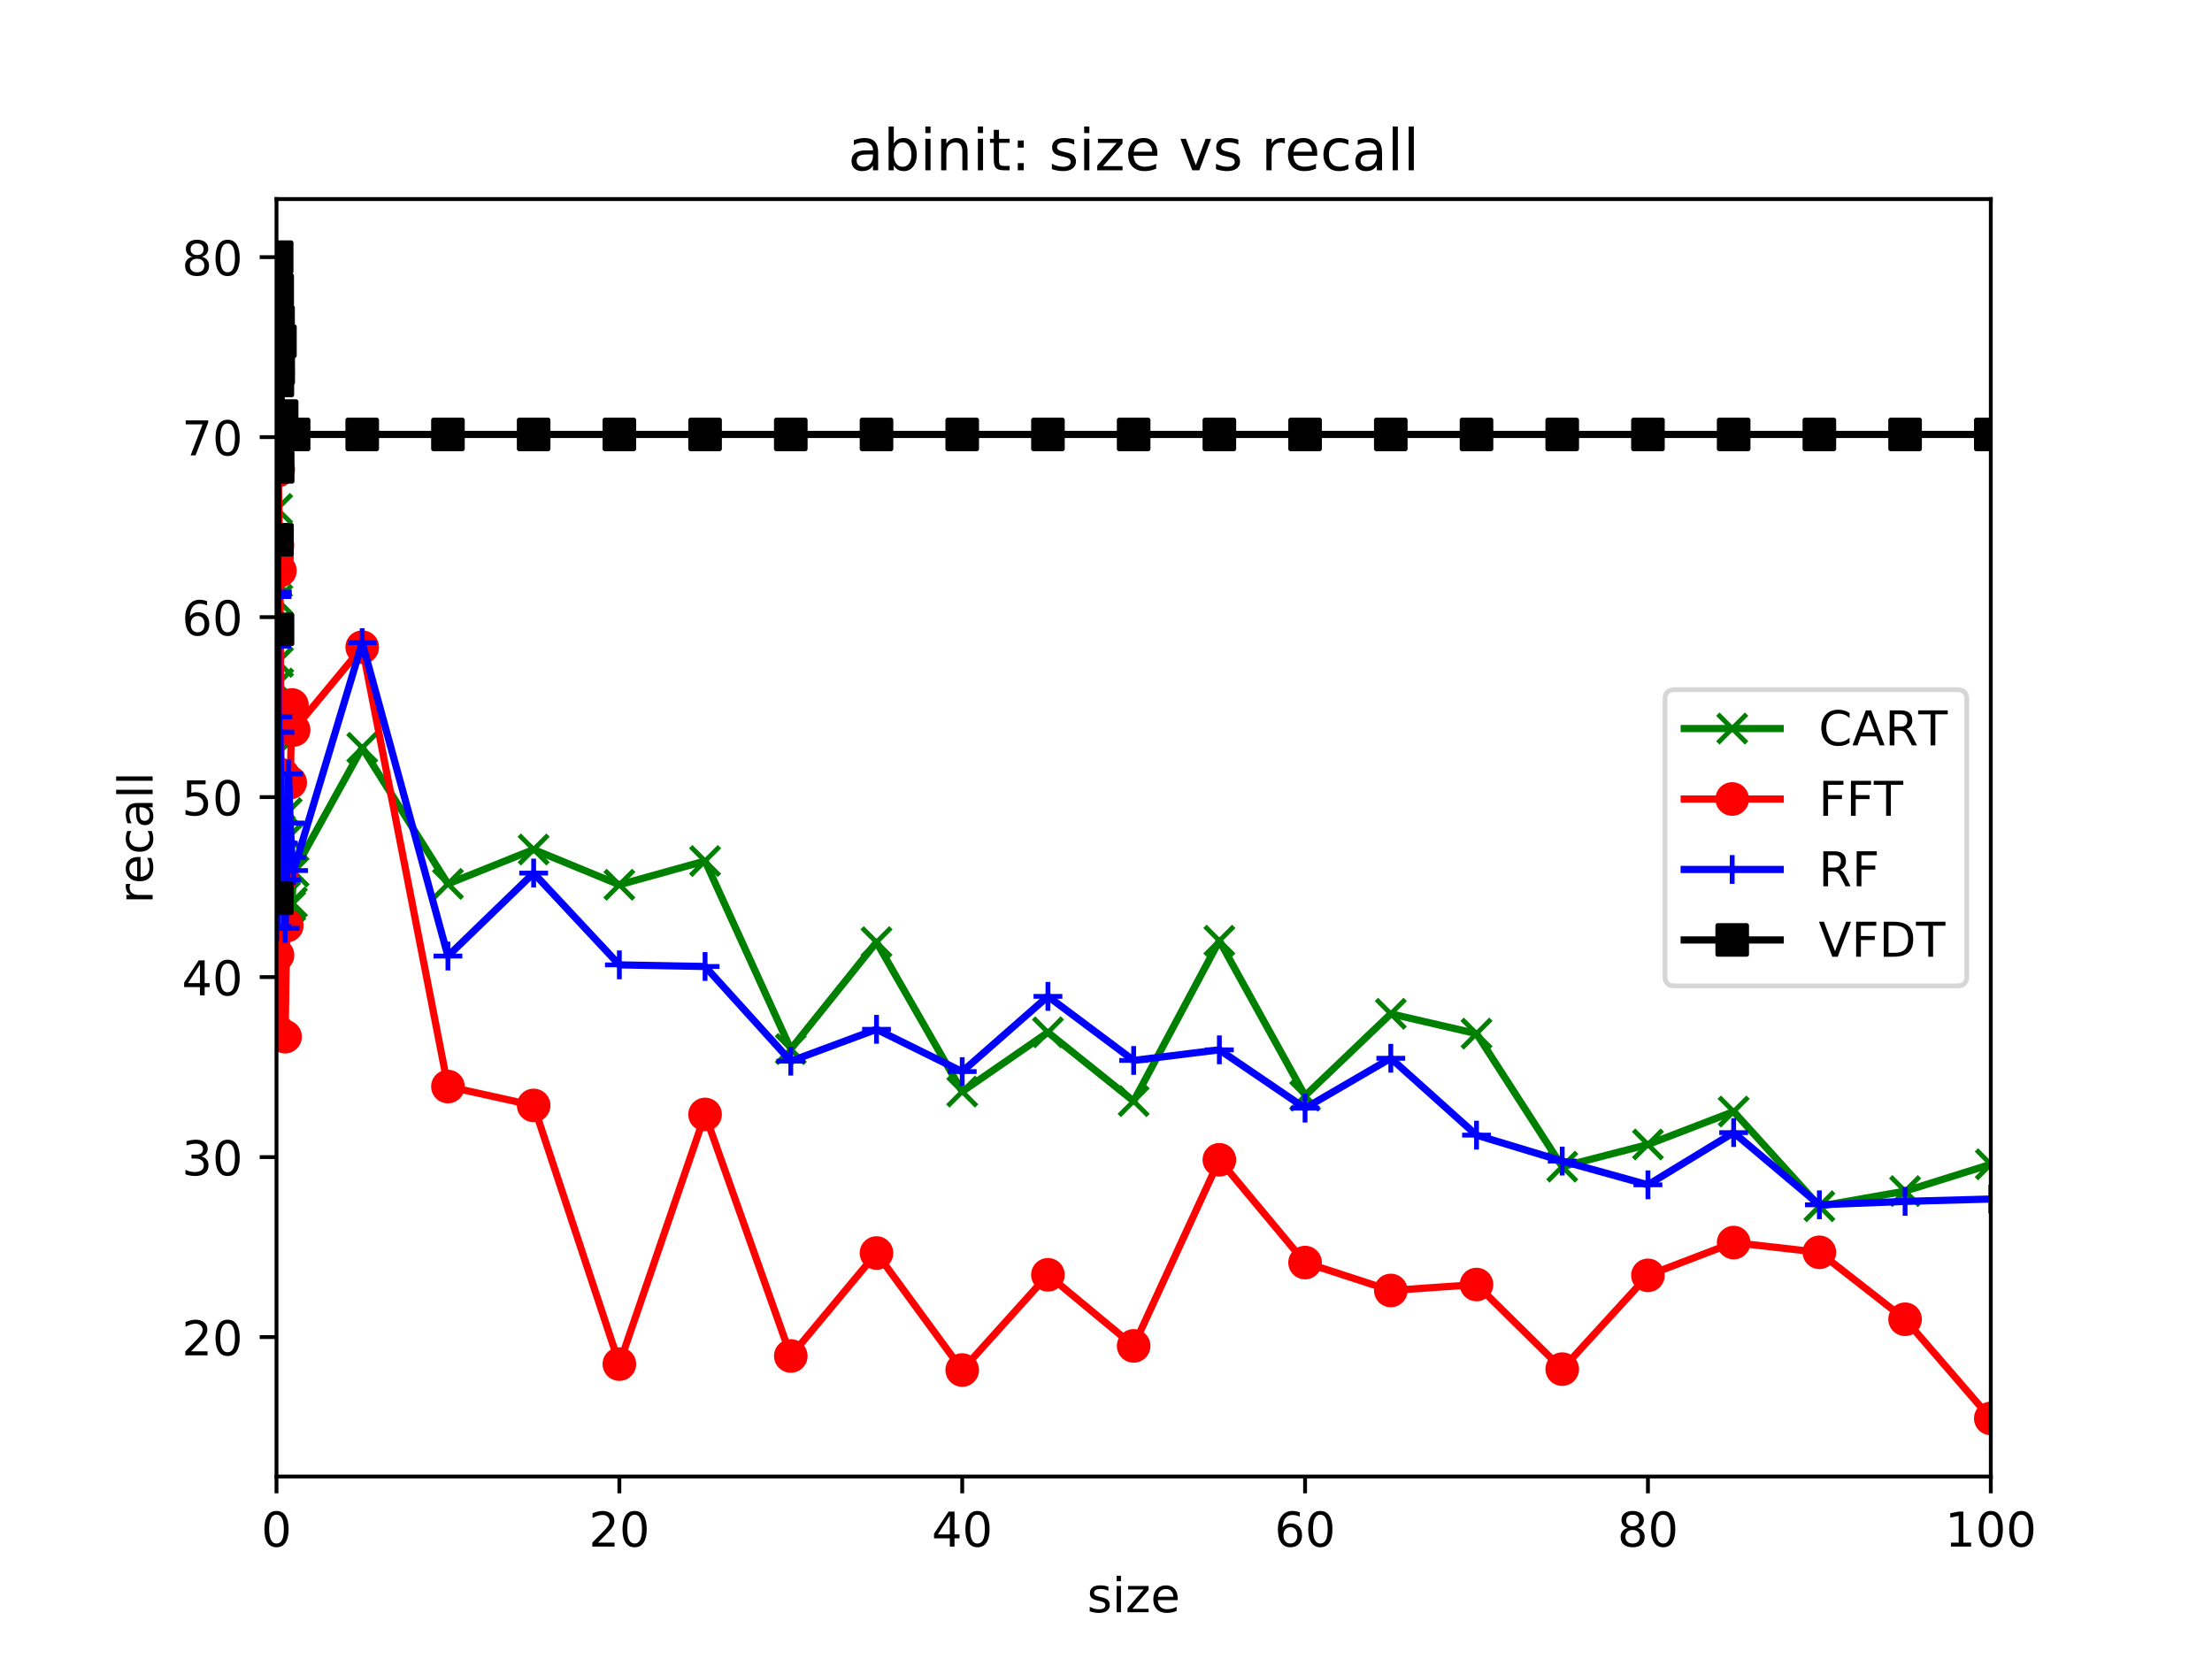<?xml version="1.0" encoding="utf-8" standalone="no"?>
<!DOCTYPE svg PUBLIC "-//W3C//DTD SVG 1.1//EN"
  "http://www.w3.org/Graphics/SVG/1.1/DTD/svg11.dtd">
<!-- Created with matplotlib (https://matplotlib.org/) -->
<svg height="345.6pt" version="1.1" viewBox="0 0 460.8 345.6" width="460.8pt" xmlns="http://www.w3.org/2000/svg" xmlns:xlink="http://www.w3.org/1999/xlink">
 <defs>
  <style type="text/css">
*{stroke-linecap:butt;stroke-linejoin:round;}
  </style>
 </defs>
 <g id="figure_1">
  <g id="patch_1">
   <path d="M 0 345.6 
L 460.8 345.6 
L 460.8 0 
L 0 0 
z
" style="fill:#ffffff;"/>
  </g>
  <g id="axes_1">
   <g id="patch_2">
    <path d="M 57.6 307.584 
L 414.72 307.584 
L 414.72 41.472 
L 57.6 41.472 
z
" style="fill:#ffffff;"/>
   </g>
   <g id="matplotlib.axis_1">
    <g id="xtick_1">
     <g id="line2d_1">
      <defs>
       <path d="M 0 0 
L 0 3.5 
" id="m404aa955bf" style="stroke:#000000;stroke-width:0.8;"/>
      </defs>
      <g>
       <use style="stroke:#000000;stroke-width:0.8;" x="57.6" xlink:href="#m404aa955bf" y="307.584"/>
      </g>
     </g>
     <g id="text_1">
      <!-- 0 -->
      <defs>
       <path d="M 31.781 66.406 
Q 24.172 66.406 20.328 58.906 
Q 16.5 51.422 16.5 36.375 
Q 16.5 21.391 20.328 13.891 
Q 24.172 6.391 31.781 6.391 
Q 39.453 6.391 43.281 13.891 
Q 47.125 21.391 47.125 36.375 
Q 47.125 51.422 43.281 58.906 
Q 39.453 66.406 31.781 66.406 
z
M 31.781 74.219 
Q 44.047 74.219 50.516 64.516 
Q 56.984 54.828 56.984 36.375 
Q 56.984 17.969 50.516 8.266 
Q 44.047 -1.422 31.781 -1.422 
Q 19.531 -1.422 13.062 8.266 
Q 6.594 17.969 6.594 36.375 
Q 6.594 54.828 13.062 64.516 
Q 19.531 74.219 31.781 74.219 
z
" id="DejaVuSans-48"/>
      </defs>
      <g transform="translate(54.419 322.182)scale(0.1 -0.1)">
       <use xlink:href="#DejaVuSans-48"/>
      </g>
     </g>
    </g>
    <g id="xtick_2">
     <g id="line2d_2">
      <g>
       <use style="stroke:#000000;stroke-width:0.8;" x="129.024" xlink:href="#m404aa955bf" y="307.584"/>
      </g>
     </g>
     <g id="text_2">
      <!-- 20 -->
      <defs>
       <path d="M 19.188 8.297 
L 53.609 8.297 
L 53.609 0 
L 7.328 0 
L 7.328 8.297 
Q 12.938 14.109 22.625 23.891 
Q 32.328 33.688 34.812 36.531 
Q 39.547 41.844 41.422 45.531 
Q 43.312 49.219 43.312 52.781 
Q 43.312 58.594 39.234 62.25 
Q 35.156 65.922 28.609 65.922 
Q 23.969 65.922 18.812 64.312 
Q 13.672 62.703 7.812 59.422 
L 7.812 69.391 
Q 13.766 71.781 18.938 73 
Q 24.125 74.219 28.422 74.219 
Q 39.75 74.219 46.484 68.547 
Q 53.219 62.891 53.219 53.422 
Q 53.219 48.922 51.531 44.891 
Q 49.859 40.875 45.406 35.406 
Q 44.188 33.984 37.641 27.219 
Q 31.109 20.453 19.188 8.297 
z
" id="DejaVuSans-50"/>
      </defs>
      <g transform="translate(122.662 322.182)scale(0.1 -0.1)">
       <use xlink:href="#DejaVuSans-50"/>
       <use x="63.623" xlink:href="#DejaVuSans-48"/>
      </g>
     </g>
    </g>
    <g id="xtick_3">
     <g id="line2d_3">
      <g>
       <use style="stroke:#000000;stroke-width:0.8;" x="200.448" xlink:href="#m404aa955bf" y="307.584"/>
      </g>
     </g>
     <g id="text_3">
      <!-- 40 -->
      <defs>
       <path d="M 37.797 64.312 
L 12.891 25.391 
L 37.797 25.391 
z
M 35.203 72.906 
L 47.609 72.906 
L 47.609 25.391 
L 58.016 25.391 
L 58.016 17.188 
L 47.609 17.188 
L 47.609 0 
L 37.797 0 
L 37.797 17.188 
L 4.891 17.188 
L 4.891 26.703 
z
" id="DejaVuSans-52"/>
      </defs>
      <g transform="translate(194.085 322.182)scale(0.1 -0.1)">
       <use xlink:href="#DejaVuSans-52"/>
       <use x="63.623" xlink:href="#DejaVuSans-48"/>
      </g>
     </g>
    </g>
    <g id="xtick_4">
     <g id="line2d_4">
      <g>
       <use style="stroke:#000000;stroke-width:0.8;" x="271.872" xlink:href="#m404aa955bf" y="307.584"/>
      </g>
     </g>
     <g id="text_4">
      <!-- 60 -->
      <defs>
       <path d="M 33.016 40.375 
Q 26.375 40.375 22.484 35.828 
Q 18.609 31.297 18.609 23.391 
Q 18.609 15.531 22.484 10.953 
Q 26.375 6.391 33.016 6.391 
Q 39.656 6.391 43.531 10.953 
Q 47.406 15.531 47.406 23.391 
Q 47.406 31.297 43.531 35.828 
Q 39.656 40.375 33.016 40.375 
z
M 52.594 71.297 
L 52.594 62.312 
Q 48.875 64.062 45.094 64.984 
Q 41.312 65.922 37.594 65.922 
Q 27.828 65.922 22.672 59.328 
Q 17.531 52.734 16.797 39.406 
Q 19.672 43.656 24.016 45.922 
Q 28.375 48.188 33.594 48.188 
Q 44.578 48.188 50.953 41.516 
Q 57.328 34.859 57.328 23.391 
Q 57.328 12.156 50.688 5.359 
Q 44.047 -1.422 33.016 -1.422 
Q 20.359 -1.422 13.672 8.266 
Q 6.984 17.969 6.984 36.375 
Q 6.984 53.656 15.188 63.938 
Q 23.391 74.219 37.203 74.219 
Q 40.922 74.219 44.703 73.484 
Q 48.484 72.75 52.594 71.297 
z
" id="DejaVuSans-54"/>
      </defs>
      <g transform="translate(265.51 322.182)scale(0.1 -0.1)">
       <use xlink:href="#DejaVuSans-54"/>
       <use x="63.623" xlink:href="#DejaVuSans-48"/>
      </g>
     </g>
    </g>
    <g id="xtick_5">
     <g id="line2d_5">
      <g>
       <use style="stroke:#000000;stroke-width:0.8;" x="343.296" xlink:href="#m404aa955bf" y="307.584"/>
      </g>
     </g>
     <g id="text_5">
      <!-- 80 -->
      <defs>
       <path d="M 31.781 34.625 
Q 24.75 34.625 20.719 30.859 
Q 16.703 27.094 16.703 20.516 
Q 16.703 13.922 20.719 10.156 
Q 24.75 6.391 31.781 6.391 
Q 38.812 6.391 42.859 10.172 
Q 46.922 13.969 46.922 20.516 
Q 46.922 27.094 42.891 30.859 
Q 38.875 34.625 31.781 34.625 
z
M 21.922 38.812 
Q 15.578 40.375 12.031 44.719 
Q 8.5 49.078 8.5 55.328 
Q 8.5 64.062 14.719 69.141 
Q 20.953 74.219 31.781 74.219 
Q 42.672 74.219 48.875 69.141 
Q 55.078 64.062 55.078 55.328 
Q 55.078 49.078 51.531 44.719 
Q 48 40.375 41.703 38.812 
Q 48.828 37.156 52.797 32.312 
Q 56.781 27.484 56.781 20.516 
Q 56.781 9.906 50.312 4.234 
Q 43.844 -1.422 31.781 -1.422 
Q 19.734 -1.422 13.25 4.234 
Q 6.781 9.906 6.781 20.516 
Q 6.781 27.484 10.781 32.312 
Q 14.797 37.156 21.922 38.812 
z
M 18.312 54.391 
Q 18.312 48.734 21.844 45.562 
Q 25.391 42.391 31.781 42.391 
Q 38.141 42.391 41.719 45.562 
Q 45.312 48.734 45.312 54.391 
Q 45.312 60.062 41.719 63.234 
Q 38.141 66.406 31.781 66.406 
Q 25.391 66.406 21.844 63.234 
Q 18.312 60.062 18.312 54.391 
z
" id="DejaVuSans-56"/>
      </defs>
      <g transform="translate(336.933 322.182)scale(0.1 -0.1)">
       <use xlink:href="#DejaVuSans-56"/>
       <use x="63.623" xlink:href="#DejaVuSans-48"/>
      </g>
     </g>
    </g>
    <g id="xtick_6">
     <g id="line2d_6">
      <g>
       <use style="stroke:#000000;stroke-width:0.8;" x="414.72" xlink:href="#m404aa955bf" y="307.584"/>
      </g>
     </g>
     <g id="text_6">
      <!-- 100 -->
      <defs>
       <path d="M 12.406 8.297 
L 28.516 8.297 
L 28.516 63.922 
L 10.984 60.406 
L 10.984 69.391 
L 28.422 72.906 
L 38.281 72.906 
L 38.281 8.297 
L 54.391 8.297 
L 54.391 0 
L 12.406 0 
z
" id="DejaVuSans-49"/>
      </defs>
      <g transform="translate(405.176 322.182)scale(0.1 -0.1)">
       <use xlink:href="#DejaVuSans-49"/>
       <use x="63.623" xlink:href="#DejaVuSans-48"/>
       <use x="127.246" xlink:href="#DejaVuSans-48"/>
      </g>
     </g>
    </g>
    <g id="text_7">
     <!-- size -->
     <defs>
      <path d="M 44.281 53.078 
L 44.281 44.578 
Q 40.484 46.531 36.375 47.5 
Q 32.281 48.484 27.875 48.484 
Q 21.188 48.484 17.844 46.438 
Q 14.5 44.391 14.5 40.281 
Q 14.5 37.156 16.891 35.375 
Q 19.281 33.594 26.516 31.984 
L 29.594 31.297 
Q 39.156 29.25 43.188 25.516 
Q 47.219 21.781 47.219 15.094 
Q 47.219 7.469 41.188 3.016 
Q 35.156 -1.422 24.609 -1.422 
Q 20.219 -1.422 15.453 -0.562 
Q 10.688 0.297 5.422 2 
L 5.422 11.281 
Q 10.406 8.688 15.234 7.391 
Q 20.062 6.109 24.812 6.109 
Q 31.156 6.109 34.562 8.281 
Q 37.984 10.453 37.984 14.406 
Q 37.984 18.062 35.516 20.016 
Q 33.062 21.969 24.703 23.781 
L 21.578 24.516 
Q 13.234 26.266 9.516 29.906 
Q 5.812 33.547 5.812 39.891 
Q 5.812 47.609 11.281 51.797 
Q 16.75 56 26.812 56 
Q 31.781 56 36.172 55.266 
Q 40.578 54.547 44.281 53.078 
z
" id="DejaVuSans-115"/>
      <path d="M 9.422 54.688 
L 18.406 54.688 
L 18.406 0 
L 9.422 0 
z
M 9.422 75.984 
L 18.406 75.984 
L 18.406 64.594 
L 9.422 64.594 
z
" id="DejaVuSans-105"/>
      <path d="M 5.516 54.688 
L 48.188 54.688 
L 48.188 46.484 
L 14.406 7.172 
L 48.188 7.172 
L 48.188 0 
L 4.297 0 
L 4.297 8.203 
L 38.094 47.516 
L 5.516 47.516 
z
" id="DejaVuSans-122"/>
      <path d="M 56.203 29.594 
L 56.203 25.203 
L 14.891 25.203 
Q 15.484 15.922 20.484 11.062 
Q 25.484 6.203 34.422 6.203 
Q 39.594 6.203 44.453 7.469 
Q 49.312 8.734 54.109 11.281 
L 54.109 2.781 
Q 49.266 0.734 44.188 -0.344 
Q 39.109 -1.422 33.891 -1.422 
Q 20.797 -1.422 13.156 6.188 
Q 5.516 13.812 5.516 26.812 
Q 5.516 40.234 12.766 48.109 
Q 20.016 56 32.328 56 
Q 43.359 56 49.781 48.891 
Q 56.203 41.797 56.203 29.594 
z
M 47.219 32.234 
Q 47.125 39.594 43.094 43.984 
Q 39.062 48.391 32.422 48.391 
Q 24.906 48.391 20.391 44.141 
Q 15.875 39.891 15.188 32.172 
z
" id="DejaVuSans-101"/>
     </defs>
     <g transform="translate(226.465 335.861)scale(0.1 -0.1)">
      <use xlink:href="#DejaVuSans-115"/>
      <use x="52.1" xlink:href="#DejaVuSans-105"/>
      <use x="79.883" xlink:href="#DejaVuSans-122"/>
      <use x="132.373" xlink:href="#DejaVuSans-101"/>
     </g>
    </g>
   </g>
   <g id="matplotlib.axis_2">
    <g id="ytick_1">
     <g id="line2d_7">
      <defs>
       <path d="M 0 0 
L -3.5 0 
" id="m22ef8b119d" style="stroke:#000000;stroke-width:0.8;"/>
      </defs>
      <g>
       <use style="stroke:#000000;stroke-width:0.8;" x="57.6" xlink:href="#m22ef8b119d" y="278.54"/>
      </g>
     </g>
     <g id="text_8">
      <!-- 20 -->
      <g transform="translate(37.875 282.339)scale(0.1 -0.1)">
       <use xlink:href="#DejaVuSans-50"/>
       <use x="63.623" xlink:href="#DejaVuSans-48"/>
      </g>
     </g>
    </g>
    <g id="ytick_2">
     <g id="line2d_8">
      <g>
       <use style="stroke:#000000;stroke-width:0.8;" x="57.6" xlink:href="#m22ef8b119d" y="241.045"/>
      </g>
     </g>
     <g id="text_9">
      <!-- 30 -->
      <defs>
       <path d="M 40.578 39.312 
Q 47.656 37.797 51.625 33 
Q 55.609 28.219 55.609 21.188 
Q 55.609 10.406 48.188 4.484 
Q 40.766 -1.422 27.094 -1.422 
Q 22.516 -1.422 17.656 -0.516 
Q 12.797 0.391 7.625 2.203 
L 7.625 11.719 
Q 11.719 9.328 16.594 8.109 
Q 21.484 6.891 26.812 6.891 
Q 36.078 6.891 40.938 10.547 
Q 45.797 14.203 45.797 21.188 
Q 45.797 27.641 41.281 31.266 
Q 36.766 34.906 28.719 34.906 
L 20.219 34.906 
L 20.219 43.016 
L 29.109 43.016 
Q 36.375 43.016 40.234 45.922 
Q 44.094 48.828 44.094 54.297 
Q 44.094 59.906 40.109 62.906 
Q 36.141 65.922 28.719 65.922 
Q 24.656 65.922 20.016 65.031 
Q 15.375 64.156 9.812 62.312 
L 9.812 71.094 
Q 15.438 72.656 20.344 73.438 
Q 25.25 74.219 29.594 74.219 
Q 40.828 74.219 47.359 69.109 
Q 53.906 64.016 53.906 55.328 
Q 53.906 49.266 50.438 45.094 
Q 46.969 40.922 40.578 39.312 
z
" id="DejaVuSans-51"/>
      </defs>
      <g transform="translate(37.875 244.844)scale(0.1 -0.1)">
       <use xlink:href="#DejaVuSans-51"/>
       <use x="63.623" xlink:href="#DejaVuSans-48"/>
      </g>
     </g>
    </g>
    <g id="ytick_3">
     <g id="line2d_9">
      <g>
       <use style="stroke:#000000;stroke-width:0.8;" x="57.6" xlink:href="#m22ef8b119d" y="203.549"/>
      </g>
     </g>
     <g id="text_10">
      <!-- 40 -->
      <g transform="translate(37.875 207.349)scale(0.1 -0.1)">
       <use xlink:href="#DejaVuSans-52"/>
       <use x="63.623" xlink:href="#DejaVuSans-48"/>
      </g>
     </g>
    </g>
    <g id="ytick_4">
     <g id="line2d_10">
      <g>
       <use style="stroke:#000000;stroke-width:0.8;" x="57.6" xlink:href="#m22ef8b119d" y="166.054"/>
      </g>
     </g>
     <g id="text_11">
      <!-- 50 -->
      <defs>
       <path d="M 10.797 72.906 
L 49.516 72.906 
L 49.516 64.594 
L 19.828 64.594 
L 19.828 46.734 
Q 21.969 47.469 24.109 47.828 
Q 26.266 48.188 28.422 48.188 
Q 40.625 48.188 47.75 41.5 
Q 54.891 34.812 54.891 23.391 
Q 54.891 11.625 47.562 5.094 
Q 40.234 -1.422 26.906 -1.422 
Q 22.312 -1.422 17.547 -0.641 
Q 12.797 0.141 7.719 1.703 
L 7.719 11.625 
Q 12.109 9.234 16.797 8.062 
Q 21.484 6.891 26.703 6.891 
Q 35.156 6.891 40.078 11.328 
Q 45.016 15.766 45.016 23.391 
Q 45.016 31 40.078 35.438 
Q 35.156 39.891 26.703 39.891 
Q 22.75 39.891 18.812 39.016 
Q 14.891 38.141 10.797 36.281 
z
" id="DejaVuSans-53"/>
      </defs>
      <g transform="translate(37.875 169.853)scale(0.1 -0.1)">
       <use xlink:href="#DejaVuSans-53"/>
       <use x="63.623" xlink:href="#DejaVuSans-48"/>
      </g>
     </g>
    </g>
    <g id="ytick_5">
     <g id="line2d_11">
      <g>
       <use style="stroke:#000000;stroke-width:0.8;" x="57.6" xlink:href="#m22ef8b119d" y="128.559"/>
      </g>
     </g>
     <g id="text_12">
      <!-- 60 -->
      <g transform="translate(37.875 132.358)scale(0.1 -0.1)">
       <use xlink:href="#DejaVuSans-54"/>
       <use x="63.623" xlink:href="#DejaVuSans-48"/>
      </g>
     </g>
    </g>
    <g id="ytick_6">
     <g id="line2d_12">
      <g>
       <use style="stroke:#000000;stroke-width:0.8;" x="57.6" xlink:href="#m22ef8b119d" y="91.063"/>
      </g>
     </g>
     <g id="text_13">
      <!-- 70 -->
      <defs>
       <path d="M 8.203 72.906 
L 55.078 72.906 
L 55.078 68.703 
L 28.609 0 
L 18.312 0 
L 43.219 64.594 
L 8.203 64.594 
z
" id="DejaVuSans-55"/>
      </defs>
      <g transform="translate(37.875 94.863)scale(0.1 -0.1)">
       <use xlink:href="#DejaVuSans-55"/>
       <use x="63.623" xlink:href="#DejaVuSans-48"/>
      </g>
     </g>
    </g>
    <g id="ytick_7">
     <g id="line2d_13">
      <g>
       <use style="stroke:#000000;stroke-width:0.8;" x="57.6" xlink:href="#m22ef8b119d" y="53.568"/>
      </g>
     </g>
     <g id="text_14">
      <!-- 80 -->
      <g transform="translate(37.875 57.367)scale(0.1 -0.1)">
       <use xlink:href="#DejaVuSans-56"/>
       <use x="63.623" xlink:href="#DejaVuSans-48"/>
      </g>
     </g>
    </g>
    <g id="text_15">
     <!-- recall -->
     <defs>
      <path d="M 41.109 46.297 
Q 39.594 47.172 37.812 47.578 
Q 36.031 48 33.891 48 
Q 26.266 48 22.188 43.047 
Q 18.109 38.094 18.109 28.812 
L 18.109 0 
L 9.078 0 
L 9.078 54.688 
L 18.109 54.688 
L 18.109 46.188 
Q 20.953 51.172 25.484 53.578 
Q 30.031 56 36.531 56 
Q 37.453 56 38.578 55.875 
Q 39.703 55.766 41.062 55.516 
z
" id="DejaVuSans-114"/>
      <path d="M 48.781 52.594 
L 48.781 44.188 
Q 44.969 46.297 41.141 47.344 
Q 37.312 48.391 33.406 48.391 
Q 24.656 48.391 19.812 42.844 
Q 14.984 37.312 14.984 27.297 
Q 14.984 17.281 19.812 11.734 
Q 24.656 6.203 33.406 6.203 
Q 37.312 6.203 41.141 7.25 
Q 44.969 8.297 48.781 10.406 
L 48.781 2.094 
Q 45.016 0.344 40.984 -0.531 
Q 36.969 -1.422 32.422 -1.422 
Q 20.062 -1.422 12.781 6.344 
Q 5.516 14.109 5.516 27.297 
Q 5.516 40.672 12.859 48.328 
Q 20.219 56 33.016 56 
Q 37.156 56 41.109 55.141 
Q 45.062 54.297 48.781 52.594 
z
" id="DejaVuSans-99"/>
      <path d="M 34.281 27.484 
Q 23.391 27.484 19.188 25 
Q 14.984 22.516 14.984 16.5 
Q 14.984 11.719 18.141 8.906 
Q 21.297 6.109 26.703 6.109 
Q 34.188 6.109 38.703 11.406 
Q 43.219 16.703 43.219 25.484 
L 43.219 27.484 
z
M 52.203 31.203 
L 52.203 0 
L 43.219 0 
L 43.219 8.297 
Q 40.141 3.328 35.547 0.953 
Q 30.953 -1.422 24.312 -1.422 
Q 15.922 -1.422 10.953 3.297 
Q 6 8.016 6 15.922 
Q 6 25.141 12.172 29.828 
Q 18.359 34.516 30.609 34.516 
L 43.219 34.516 
L 43.219 35.406 
Q 43.219 41.609 39.141 45 
Q 35.062 48.391 27.688 48.391 
Q 23 48.391 18.547 47.266 
Q 14.109 46.141 10.016 43.891 
L 10.016 52.203 
Q 14.938 54.109 19.578 55.047 
Q 24.219 56 28.609 56 
Q 40.484 56 46.344 49.844 
Q 52.203 43.703 52.203 31.203 
z
" id="DejaVuSans-97"/>
      <path d="M 9.422 75.984 
L 18.406 75.984 
L 18.406 0 
L 9.422 0 
z
" id="DejaVuSans-108"/>
     </defs>
     <g transform="translate(31.795 188.25)rotate(-90)scale(0.1 -0.1)">
      <use xlink:href="#DejaVuSans-114"/>
      <use x="41.082" xlink:href="#DejaVuSans-101"/>
      <use x="102.605" xlink:href="#DejaVuSans-99"/>
      <use x="157.586" xlink:href="#DejaVuSans-97"/>
      <use x="218.865" xlink:href="#DejaVuSans-108"/>
      <use x="246.648" xlink:href="#DejaVuSans-108"/>
     </g>
    </g>
   </g>
   <g id="line2d_14">
    <path clip-path="url(#p1e2d0797e7)" d="M 57.636 167.779 
L 57.671 177.19 
L 57.707 121.36 
L 57.743 106.024 
L 57.779 124.959 
L 57.814 157.093 
L 57.85 176.215 
L 57.886 149.594 
L 57.921 137.895 
L 57.957 142.394 
L 58.314 167.704 
L 58.671 190.389 
L 59.028 181.277 
L 59.386 186.714 
L 59.743 169.391 
L 60.1 174.378 
L 60.457 188.739 
L 60.814 187.989 
L 61.171 181.577 
L 75.456 155.78 
L 93.312 184.127 
L 111.168 176.965 
L 129.024 184.314 
L 146.88 179.365 
L 164.736 218.548 
L 182.592 196.275 
L 200.448 227.396 
L 218.304 215.06 
L 236.16 229.384 
L 254.016 195.975 
L 271.872 228.259 
L 289.728 211.198 
L 307.584 215.323 
L 325.44 243.032 
L 343.296 238.42 
L 361.152 231.558 
L 379.008 251.281 
L 396.864 248.131 
L 414.72 242.545 
" style="fill:none;stroke:#008000;stroke-linecap:square;stroke-width:1.5;"/>
    <defs>
     <path d="M -3 3 
L 3 -3 
M -3 -3 
L 3 3 
" id="maad9a83614" style="stroke:#008000;"/>
    </defs>
    <g clip-path="url(#p1e2d0797e7)">
     <use style="fill:#008000;stroke:#008000;" x="57.636" xlink:href="#maad9a83614" y="167.779"/>
     <use style="fill:#008000;stroke:#008000;" x="57.671" xlink:href="#maad9a83614" y="177.19"/>
     <use style="fill:#008000;stroke:#008000;" x="57.707" xlink:href="#maad9a83614" y="121.36"/>
     <use style="fill:#008000;stroke:#008000;" x="57.743" xlink:href="#maad9a83614" y="106.024"/>
     <use style="fill:#008000;stroke:#008000;" x="57.779" xlink:href="#maad9a83614" y="124.959"/>
     <use style="fill:#008000;stroke:#008000;" x="57.814" xlink:href="#maad9a83614" y="157.093"/>
     <use style="fill:#008000;stroke:#008000;" x="57.85" xlink:href="#maad9a83614" y="176.215"/>
     <use style="fill:#008000;stroke:#008000;" x="57.886" xlink:href="#maad9a83614" y="149.594"/>
     <use style="fill:#008000;stroke:#008000;" x="57.921" xlink:href="#maad9a83614" y="137.895"/>
     <use style="fill:#008000;stroke:#008000;" x="57.957" xlink:href="#maad9a83614" y="142.394"/>
     <use style="fill:#008000;stroke:#008000;" x="58.314" xlink:href="#maad9a83614" y="167.704"/>
     <use style="fill:#008000;stroke:#008000;" x="58.671" xlink:href="#maad9a83614" y="190.389"/>
     <use style="fill:#008000;stroke:#008000;" x="59.028" xlink:href="#maad9a83614" y="181.277"/>
     <use style="fill:#008000;stroke:#008000;" x="59.386" xlink:href="#maad9a83614" y="186.714"/>
     <use style="fill:#008000;stroke:#008000;" x="59.743" xlink:href="#maad9a83614" y="169.391"/>
     <use style="fill:#008000;stroke:#008000;" x="60.1" xlink:href="#maad9a83614" y="174.378"/>
     <use style="fill:#008000;stroke:#008000;" x="60.457" xlink:href="#maad9a83614" y="188.739"/>
     <use style="fill:#008000;stroke:#008000;" x="60.814" xlink:href="#maad9a83614" y="187.989"/>
     <use style="fill:#008000;stroke:#008000;" x="61.171" xlink:href="#maad9a83614" y="181.577"/>
     <use style="fill:#008000;stroke:#008000;" x="75.456" xlink:href="#maad9a83614" y="155.78"/>
     <use style="fill:#008000;stroke:#008000;" x="93.312" xlink:href="#maad9a83614" y="184.127"/>
     <use style="fill:#008000;stroke:#008000;" x="111.168" xlink:href="#maad9a83614" y="176.965"/>
     <use style="fill:#008000;stroke:#008000;" x="129.024" xlink:href="#maad9a83614" y="184.314"/>
     <use style="fill:#008000;stroke:#008000;" x="146.88" xlink:href="#maad9a83614" y="179.365"/>
     <use style="fill:#008000;stroke:#008000;" x="164.736" xlink:href="#maad9a83614" y="218.548"/>
     <use style="fill:#008000;stroke:#008000;" x="182.592" xlink:href="#maad9a83614" y="196.275"/>
     <use style="fill:#008000;stroke:#008000;" x="200.448" xlink:href="#maad9a83614" y="227.396"/>
     <use style="fill:#008000;stroke:#008000;" x="218.304" xlink:href="#maad9a83614" y="215.06"/>
     <use style="fill:#008000;stroke:#008000;" x="236.16" xlink:href="#maad9a83614" y="229.384"/>
     <use style="fill:#008000;stroke:#008000;" x="254.016" xlink:href="#maad9a83614" y="195.975"/>
     <use style="fill:#008000;stroke:#008000;" x="271.872" xlink:href="#maad9a83614" y="228.259"/>
     <use style="fill:#008000;stroke:#008000;" x="289.728" xlink:href="#maad9a83614" y="211.198"/>
     <use style="fill:#008000;stroke:#008000;" x="307.584" xlink:href="#maad9a83614" y="215.323"/>
     <use style="fill:#008000;stroke:#008000;" x="325.44" xlink:href="#maad9a83614" y="243.032"/>
     <use style="fill:#008000;stroke:#008000;" x="343.296" xlink:href="#maad9a83614" y="238.42"/>
     <use style="fill:#008000;stroke:#008000;" x="361.152" xlink:href="#maad9a83614" y="231.558"/>
     <use style="fill:#008000;stroke:#008000;" x="379.008" xlink:href="#maad9a83614" y="251.281"/>
     <use style="fill:#008000;stroke:#008000;" x="396.864" xlink:href="#maad9a83614" y="248.131"/>
     <use style="fill:#008000;stroke:#008000;" x="414.72" xlink:href="#maad9a83614" y="242.545"/>
    </g>
   </g>
   <g id="line2d_15">
    <path clip-path="url(#p1e2d0797e7)" d="M 57.636 72.053 
L 57.671 112.923 
L 57.707 116.11 
L 57.743 70.028 
L 57.779 113.636 
L 57.814 198.975 
L 57.85 214.836 
L 57.886 98.037 
L 57.921 77.715 
L 57.957 97.775 
L 58.314 118.885 
L 58.671 182.515 
L 59.028 161.555 
L 59.386 215.96 
L 59.743 192.826 
L 60.1 162.942 
L 60.457 163.017 
L 60.814 146.856 
L 61.171 152.068 
L 75.456 134.82 
L 93.312 226.347 
L 111.168 230.284 
L 129.024 284.164 
L 146.88 232.158 
L 164.736 282.477 
L 182.592 261.03 
L 200.448 285.402 
L 218.304 265.567 
L 236.16 280.377 
L 254.016 241.607 
L 271.872 263.017 
L 289.728 268.829 
L 307.584 267.591 
L 325.44 285.214 
L 343.296 265.679 
L 361.152 258.855 
L 379.008 260.88 
L 396.864 274.828 
L 414.72 295.488 
" style="fill:none;stroke:#ff0000;stroke-linecap:square;stroke-width:1.5;"/>
    <defs>
     <path d="M 0 3 
C 0.796 3 1.559 2.684 2.121 2.121 
C 2.684 1.559 3 0.796 3 0 
C 3 -0.796 2.684 -1.559 2.121 -2.121 
C 1.559 -2.684 0.796 -3 0 -3 
C -0.796 -3 -1.559 -2.684 -2.121 -2.121 
C -2.684 -1.559 -3 -0.796 -3 0 
C -3 0.796 -2.684 1.559 -2.121 2.121 
C -1.559 2.684 -0.796 3 0 3 
z
" id="m88619735aa" style="stroke:#ff0000;"/>
    </defs>
    <g clip-path="url(#p1e2d0797e7)">
     <use style="fill:#ff0000;stroke:#ff0000;" x="57.636" xlink:href="#m88619735aa" y="72.053"/>
     <use style="fill:#ff0000;stroke:#ff0000;" x="57.671" xlink:href="#m88619735aa" y="112.923"/>
     <use style="fill:#ff0000;stroke:#ff0000;" x="57.707" xlink:href="#m88619735aa" y="116.11"/>
     <use style="fill:#ff0000;stroke:#ff0000;" x="57.743" xlink:href="#m88619735aa" y="70.028"/>
     <use style="fill:#ff0000;stroke:#ff0000;" x="57.779" xlink:href="#m88619735aa" y="113.636"/>
     <use style="fill:#ff0000;stroke:#ff0000;" x="57.814" xlink:href="#m88619735aa" y="198.975"/>
     <use style="fill:#ff0000;stroke:#ff0000;" x="57.85" xlink:href="#m88619735aa" y="214.836"/>
     <use style="fill:#ff0000;stroke:#ff0000;" x="57.886" xlink:href="#m88619735aa" y="98.037"/>
     <use style="fill:#ff0000;stroke:#ff0000;" x="57.921" xlink:href="#m88619735aa" y="77.715"/>
     <use style="fill:#ff0000;stroke:#ff0000;" x="57.957" xlink:href="#m88619735aa" y="97.775"/>
     <use style="fill:#ff0000;stroke:#ff0000;" x="58.314" xlink:href="#m88619735aa" y="118.885"/>
     <use style="fill:#ff0000;stroke:#ff0000;" x="58.671" xlink:href="#m88619735aa" y="182.515"/>
     <use style="fill:#ff0000;stroke:#ff0000;" x="59.028" xlink:href="#m88619735aa" y="161.555"/>
     <use style="fill:#ff0000;stroke:#ff0000;" x="59.386" xlink:href="#m88619735aa" y="215.96"/>
     <use style="fill:#ff0000;stroke:#ff0000;" x="59.743" xlink:href="#m88619735aa" y="192.826"/>
     <use style="fill:#ff0000;stroke:#ff0000;" x="60.1" xlink:href="#m88619735aa" y="162.942"/>
     <use style="fill:#ff0000;stroke:#ff0000;" x="60.457" xlink:href="#m88619735aa" y="163.017"/>
     <use style="fill:#ff0000;stroke:#ff0000;" x="60.814" xlink:href="#m88619735aa" y="146.856"/>
     <use style="fill:#ff0000;stroke:#ff0000;" x="61.171" xlink:href="#m88619735aa" y="152.068"/>
     <use style="fill:#ff0000;stroke:#ff0000;" x="75.456" xlink:href="#m88619735aa" y="134.82"/>
     <use style="fill:#ff0000;stroke:#ff0000;" x="93.312" xlink:href="#m88619735aa" y="226.347"/>
     <use style="fill:#ff0000;stroke:#ff0000;" x="111.168" xlink:href="#m88619735aa" y="230.284"/>
     <use style="fill:#ff0000;stroke:#ff0000;" x="129.024" xlink:href="#m88619735aa" y="284.164"/>
     <use style="fill:#ff0000;stroke:#ff0000;" x="146.88" xlink:href="#m88619735aa" y="232.158"/>
     <use style="fill:#ff0000;stroke:#ff0000;" x="164.736" xlink:href="#m88619735aa" y="282.477"/>
     <use style="fill:#ff0000;stroke:#ff0000;" x="182.592" xlink:href="#m88619735aa" y="261.03"/>
     <use style="fill:#ff0000;stroke:#ff0000;" x="200.448" xlink:href="#m88619735aa" y="285.402"/>
     <use style="fill:#ff0000;stroke:#ff0000;" x="218.304" xlink:href="#m88619735aa" y="265.567"/>
     <use style="fill:#ff0000;stroke:#ff0000;" x="236.16" xlink:href="#m88619735aa" y="280.377"/>
     <use style="fill:#ff0000;stroke:#ff0000;" x="254.016" xlink:href="#m88619735aa" y="241.607"/>
     <use style="fill:#ff0000;stroke:#ff0000;" x="271.872" xlink:href="#m88619735aa" y="263.017"/>
     <use style="fill:#ff0000;stroke:#ff0000;" x="289.728" xlink:href="#m88619735aa" y="268.829"/>
     <use style="fill:#ff0000;stroke:#ff0000;" x="307.584" xlink:href="#m88619735aa" y="267.591"/>
     <use style="fill:#ff0000;stroke:#ff0000;" x="325.44" xlink:href="#m88619735aa" y="285.214"/>
     <use style="fill:#ff0000;stroke:#ff0000;" x="343.296" xlink:href="#m88619735aa" y="265.679"/>
     <use style="fill:#ff0000;stroke:#ff0000;" x="361.152" xlink:href="#m88619735aa" y="258.855"/>
     <use style="fill:#ff0000;stroke:#ff0000;" x="379.008" xlink:href="#m88619735aa" y="260.88"/>
     <use style="fill:#ff0000;stroke:#ff0000;" x="396.864" xlink:href="#m88619735aa" y="274.828"/>
     <use style="fill:#ff0000;stroke:#ff0000;" x="414.72" xlink:href="#m88619735aa" y="295.488"/>
    </g>
   </g>
   <g id="line2d_16">
    <path clip-path="url(#p1e2d0797e7)" d="M 57.636 134.633 
L 57.671 193.013 
L 57.707 124.284 
L 57.743 79.327 
L 57.779 123.347 
L 57.814 183.789 
L 57.85 177.79 
L 57.886 149.331 
L 57.921 130.508 
L 57.957 152.481 
L 58.314 152.556 
L 58.671 179.515 
L 59.028 175.653 
L 59.386 193.388 
L 59.743 183.302 
L 60.1 161.217 
L 60.457 171.453 
L 60.814 178.652 
L 61.171 181.352 
L 75.456 133.883 
L 93.312 199.162 
L 111.168 181.877 
L 129.024 201 
L 146.88 201.337 
L 164.736 221.06 
L 182.592 214.423 
L 200.448 223.234 
L 218.304 207.561 
L 236.16 220.91 
L 254.016 218.698 
L 271.872 230.846 
L 289.728 220.46 
L 307.584 236.47 
L 325.44 241.87 
L 343.296 246.819 
L 361.152 235.945 
L 379.008 250.981 
L 396.864 250.269 
L 414.72 249.781 
" style="fill:none;stroke:#0000ff;stroke-linecap:square;stroke-width:1.5;"/>
    <defs>
     <path d="M -3 0 
L 3 0 
M 0 3 
L 0 -3 
" id="ma5c632e608" style="stroke:#0000ff;"/>
    </defs>
    <g clip-path="url(#p1e2d0797e7)">
     <use style="fill:#0000ff;stroke:#0000ff;" x="57.636" xlink:href="#ma5c632e608" y="134.633"/>
     <use style="fill:#0000ff;stroke:#0000ff;" x="57.671" xlink:href="#ma5c632e608" y="193.013"/>
     <use style="fill:#0000ff;stroke:#0000ff;" x="57.707" xlink:href="#ma5c632e608" y="124.284"/>
     <use style="fill:#0000ff;stroke:#0000ff;" x="57.743" xlink:href="#ma5c632e608" y="79.327"/>
     <use style="fill:#0000ff;stroke:#0000ff;" x="57.779" xlink:href="#ma5c632e608" y="123.347"/>
     <use style="fill:#0000ff;stroke:#0000ff;" x="57.814" xlink:href="#ma5c632e608" y="183.789"/>
     <use style="fill:#0000ff;stroke:#0000ff;" x="57.85" xlink:href="#ma5c632e608" y="177.79"/>
     <use style="fill:#0000ff;stroke:#0000ff;" x="57.886" xlink:href="#ma5c632e608" y="149.331"/>
     <use style="fill:#0000ff;stroke:#0000ff;" x="57.921" xlink:href="#ma5c632e608" y="130.508"/>
     <use style="fill:#0000ff;stroke:#0000ff;" x="57.957" xlink:href="#ma5c632e608" y="152.481"/>
     <use style="fill:#0000ff;stroke:#0000ff;" x="58.314" xlink:href="#ma5c632e608" y="152.556"/>
     <use style="fill:#0000ff;stroke:#0000ff;" x="58.671" xlink:href="#ma5c632e608" y="179.515"/>
     <use style="fill:#0000ff;stroke:#0000ff;" x="59.028" xlink:href="#ma5c632e608" y="175.653"/>
     <use style="fill:#0000ff;stroke:#0000ff;" x="59.386" xlink:href="#ma5c632e608" y="193.388"/>
     <use style="fill:#0000ff;stroke:#0000ff;" x="59.743" xlink:href="#ma5c632e608" y="183.302"/>
     <use style="fill:#0000ff;stroke:#0000ff;" x="60.1" xlink:href="#ma5c632e608" y="161.217"/>
     <use style="fill:#0000ff;stroke:#0000ff;" x="60.457" xlink:href="#ma5c632e608" y="171.453"/>
     <use style="fill:#0000ff;stroke:#0000ff;" x="60.814" xlink:href="#ma5c632e608" y="178.652"/>
     <use style="fill:#0000ff;stroke:#0000ff;" x="61.171" xlink:href="#ma5c632e608" y="181.352"/>
     <use style="fill:#0000ff;stroke:#0000ff;" x="75.456" xlink:href="#ma5c632e608" y="133.883"/>
     <use style="fill:#0000ff;stroke:#0000ff;" x="93.312" xlink:href="#ma5c632e608" y="199.162"/>
     <use style="fill:#0000ff;stroke:#0000ff;" x="111.168" xlink:href="#ma5c632e608" y="181.877"/>
     <use style="fill:#0000ff;stroke:#0000ff;" x="129.024" xlink:href="#ma5c632e608" y="201"/>
     <use style="fill:#0000ff;stroke:#0000ff;" x="146.88" xlink:href="#ma5c632e608" y="201.337"/>
     <use style="fill:#0000ff;stroke:#0000ff;" x="164.736" xlink:href="#ma5c632e608" y="221.06"/>
     <use style="fill:#0000ff;stroke:#0000ff;" x="182.592" xlink:href="#ma5c632e608" y="214.423"/>
     <use style="fill:#0000ff;stroke:#0000ff;" x="200.448" xlink:href="#ma5c632e608" y="223.234"/>
     <use style="fill:#0000ff;stroke:#0000ff;" x="218.304" xlink:href="#ma5c632e608" y="207.561"/>
     <use style="fill:#0000ff;stroke:#0000ff;" x="236.16" xlink:href="#ma5c632e608" y="220.91"/>
     <use style="fill:#0000ff;stroke:#0000ff;" x="254.016" xlink:href="#ma5c632e608" y="218.698"/>
     <use style="fill:#0000ff;stroke:#0000ff;" x="271.872" xlink:href="#ma5c632e608" y="230.846"/>
     <use style="fill:#0000ff;stroke:#0000ff;" x="289.728" xlink:href="#ma5c632e608" y="220.46"/>
     <use style="fill:#0000ff;stroke:#0000ff;" x="307.584" xlink:href="#ma5c632e608" y="236.47"/>
     <use style="fill:#0000ff;stroke:#0000ff;" x="325.44" xlink:href="#ma5c632e608" y="241.87"/>
     <use style="fill:#0000ff;stroke:#0000ff;" x="343.296" xlink:href="#ma5c632e608" y="246.819"/>
     <use style="fill:#0000ff;stroke:#0000ff;" x="361.152" xlink:href="#ma5c632e608" y="235.945"/>
     <use style="fill:#0000ff;stroke:#0000ff;" x="379.008" xlink:href="#ma5c632e608" y="250.981"/>
     <use style="fill:#0000ff;stroke:#0000ff;" x="396.864" xlink:href="#ma5c632e608" y="250.269"/>
     <use style="fill:#0000ff;stroke:#0000ff;" x="414.72" xlink:href="#ma5c632e608" y="249.781"/>
    </g>
   </g>
   <g id="line2d_17">
    <path clip-path="url(#p1e2d0797e7)" d="M 57.636 53.568 
L 57.671 187.126 
L 57.707 112.436 
L 57.743 60.43 
L 57.779 79.252 
L 57.814 131.108 
L 57.85 97.25 
L 57.886 69.803 
L 57.921 67.066 
L 57.957 76.703 
L 58.314 71.078 
L 58.671 86.676 
L 59.028 90.501 
L 59.386 90.501 
L 59.743 90.501 
L 60.1 90.501 
L 60.457 90.501 
L 60.814 90.501 
L 61.171 90.501 
L 75.456 90.501 
L 93.312 90.501 
L 111.168 90.501 
L 129.024 90.501 
L 146.88 90.501 
L 164.736 90.501 
L 182.592 90.501 
L 200.448 90.501 
L 218.304 90.501 
L 236.16 90.501 
L 254.016 90.501 
L 271.872 90.501 
L 289.728 90.501 
L 307.584 90.501 
L 325.44 90.501 
L 343.296 90.501 
L 361.152 90.501 
L 379.008 90.501 
L 396.864 90.501 
L 414.72 90.501 
" style="fill:none;stroke:#000000;stroke-linecap:square;stroke-width:1.5;"/>
    <defs>
     <path d="M -3 3 
L 3 3 
L 3 -3 
L -3 -3 
z
" id="mad85deb65e" style="stroke:#000000;stroke-linejoin:miter;"/>
    </defs>
    <g clip-path="url(#p1e2d0797e7)">
     <use style="stroke:#000000;stroke-linejoin:miter;" x="57.636" xlink:href="#mad85deb65e" y="53.568"/>
     <use style="stroke:#000000;stroke-linejoin:miter;" x="57.671" xlink:href="#mad85deb65e" y="187.126"/>
     <use style="stroke:#000000;stroke-linejoin:miter;" x="57.707" xlink:href="#mad85deb65e" y="112.436"/>
     <use style="stroke:#000000;stroke-linejoin:miter;" x="57.743" xlink:href="#mad85deb65e" y="60.43"/>
     <use style="stroke:#000000;stroke-linejoin:miter;" x="57.779" xlink:href="#mad85deb65e" y="79.252"/>
     <use style="stroke:#000000;stroke-linejoin:miter;" x="57.814" xlink:href="#mad85deb65e" y="131.108"/>
     <use style="stroke:#000000;stroke-linejoin:miter;" x="57.85" xlink:href="#mad85deb65e" y="97.25"/>
     <use style="stroke:#000000;stroke-linejoin:miter;" x="57.886" xlink:href="#mad85deb65e" y="69.803"/>
     <use style="stroke:#000000;stroke-linejoin:miter;" x="57.921" xlink:href="#mad85deb65e" y="67.066"/>
     <use style="stroke:#000000;stroke-linejoin:miter;" x="57.957" xlink:href="#mad85deb65e" y="76.703"/>
     <use style="stroke:#000000;stroke-linejoin:miter;" x="58.314" xlink:href="#mad85deb65e" y="71.078"/>
     <use style="stroke:#000000;stroke-linejoin:miter;" x="58.671" xlink:href="#mad85deb65e" y="86.676"/>
     <use style="stroke:#000000;stroke-linejoin:miter;" x="59.028" xlink:href="#mad85deb65e" y="90.501"/>
     <use style="stroke:#000000;stroke-linejoin:miter;" x="59.386" xlink:href="#mad85deb65e" y="90.501"/>
     <use style="stroke:#000000;stroke-linejoin:miter;" x="59.743" xlink:href="#mad85deb65e" y="90.501"/>
     <use style="stroke:#000000;stroke-linejoin:miter;" x="60.1" xlink:href="#mad85deb65e" y="90.501"/>
     <use style="stroke:#000000;stroke-linejoin:miter;" x="60.457" xlink:href="#mad85deb65e" y="90.501"/>
     <use style="stroke:#000000;stroke-linejoin:miter;" x="60.814" xlink:href="#mad85deb65e" y="90.501"/>
     <use style="stroke:#000000;stroke-linejoin:miter;" x="61.171" xlink:href="#mad85deb65e" y="90.501"/>
     <use style="stroke:#000000;stroke-linejoin:miter;" x="75.456" xlink:href="#mad85deb65e" y="90.501"/>
     <use style="stroke:#000000;stroke-linejoin:miter;" x="93.312" xlink:href="#mad85deb65e" y="90.501"/>
     <use style="stroke:#000000;stroke-linejoin:miter;" x="111.168" xlink:href="#mad85deb65e" y="90.501"/>
     <use style="stroke:#000000;stroke-linejoin:miter;" x="129.024" xlink:href="#mad85deb65e" y="90.501"/>
     <use style="stroke:#000000;stroke-linejoin:miter;" x="146.88" xlink:href="#mad85deb65e" y="90.501"/>
     <use style="stroke:#000000;stroke-linejoin:miter;" x="164.736" xlink:href="#mad85deb65e" y="90.501"/>
     <use style="stroke:#000000;stroke-linejoin:miter;" x="182.592" xlink:href="#mad85deb65e" y="90.501"/>
     <use style="stroke:#000000;stroke-linejoin:miter;" x="200.448" xlink:href="#mad85deb65e" y="90.501"/>
     <use style="stroke:#000000;stroke-linejoin:miter;" x="218.304" xlink:href="#mad85deb65e" y="90.501"/>
     <use style="stroke:#000000;stroke-linejoin:miter;" x="236.16" xlink:href="#mad85deb65e" y="90.501"/>
     <use style="stroke:#000000;stroke-linejoin:miter;" x="254.016" xlink:href="#mad85deb65e" y="90.501"/>
     <use style="stroke:#000000;stroke-linejoin:miter;" x="271.872" xlink:href="#mad85deb65e" y="90.501"/>
     <use style="stroke:#000000;stroke-linejoin:miter;" x="289.728" xlink:href="#mad85deb65e" y="90.501"/>
     <use style="stroke:#000000;stroke-linejoin:miter;" x="307.584" xlink:href="#mad85deb65e" y="90.501"/>
     <use style="stroke:#000000;stroke-linejoin:miter;" x="325.44" xlink:href="#mad85deb65e" y="90.501"/>
     <use style="stroke:#000000;stroke-linejoin:miter;" x="343.296" xlink:href="#mad85deb65e" y="90.501"/>
     <use style="stroke:#000000;stroke-linejoin:miter;" x="361.152" xlink:href="#mad85deb65e" y="90.501"/>
     <use style="stroke:#000000;stroke-linejoin:miter;" x="379.008" xlink:href="#mad85deb65e" y="90.501"/>
     <use style="stroke:#000000;stroke-linejoin:miter;" x="396.864" xlink:href="#mad85deb65e" y="90.501"/>
     <use style="stroke:#000000;stroke-linejoin:miter;" x="414.72" xlink:href="#mad85deb65e" y="90.501"/>
    </g>
   </g>
   <g id="patch_3">
    <path d="M 57.6 307.584 
L 57.6 41.472 
" style="fill:none;stroke:#000000;stroke-linecap:square;stroke-linejoin:miter;stroke-width:0.8;"/>
   </g>
   <g id="patch_4">
    <path d="M 414.72 307.584 
L 414.72 41.472 
" style="fill:none;stroke:#000000;stroke-linecap:square;stroke-linejoin:miter;stroke-width:0.8;"/>
   </g>
   <g id="patch_5">
    <path d="M 57.6 307.584 
L 414.72 307.584 
" style="fill:none;stroke:#000000;stroke-linecap:square;stroke-linejoin:miter;stroke-width:0.8;"/>
   </g>
   <g id="patch_6">
    <path d="M 57.6 41.472 
L 414.72 41.472 
" style="fill:none;stroke:#000000;stroke-linecap:square;stroke-linejoin:miter;stroke-width:0.8;"/>
   </g>
   <g id="text_16">
    <!-- abinit: size vs recall -->
    <defs>
     <path d="M 48.688 27.297 
Q 48.688 37.203 44.609 42.844 
Q 40.531 48.484 33.406 48.484 
Q 26.266 48.484 22.188 42.844 
Q 18.109 37.203 18.109 27.297 
Q 18.109 17.391 22.188 11.75 
Q 26.266 6.109 33.406 6.109 
Q 40.531 6.109 44.609 11.75 
Q 48.688 17.391 48.688 27.297 
z
M 18.109 46.391 
Q 20.953 51.266 25.266 53.625 
Q 29.594 56 35.594 56 
Q 45.562 56 51.781 48.094 
Q 58.016 40.188 58.016 27.297 
Q 58.016 14.406 51.781 6.484 
Q 45.562 -1.422 35.594 -1.422 
Q 29.594 -1.422 25.266 0.953 
Q 20.953 3.328 18.109 8.203 
L 18.109 0 
L 9.078 0 
L 9.078 75.984 
L 18.109 75.984 
z
" id="DejaVuSans-98"/>
     <path d="M 54.891 33.016 
L 54.891 0 
L 45.906 0 
L 45.906 32.719 
Q 45.906 40.484 42.875 44.328 
Q 39.844 48.188 33.797 48.188 
Q 26.516 48.188 22.312 43.547 
Q 18.109 38.922 18.109 30.906 
L 18.109 0 
L 9.078 0 
L 9.078 54.688 
L 18.109 54.688 
L 18.109 46.188 
Q 21.344 51.125 25.703 53.562 
Q 30.078 56 35.797 56 
Q 45.219 56 50.047 50.172 
Q 54.891 44.344 54.891 33.016 
z
" id="DejaVuSans-110"/>
     <path d="M 18.312 70.219 
L 18.312 54.688 
L 36.812 54.688 
L 36.812 47.703 
L 18.312 47.703 
L 18.312 18.016 
Q 18.312 11.328 20.141 9.422 
Q 21.969 7.516 27.594 7.516 
L 36.812 7.516 
L 36.812 0 
L 27.594 0 
Q 17.188 0 13.234 3.875 
Q 9.281 7.766 9.281 18.016 
L 9.281 47.703 
L 2.688 47.703 
L 2.688 54.688 
L 9.281 54.688 
L 9.281 70.219 
z
" id="DejaVuSans-116"/>
     <path d="M 11.719 12.406 
L 22.016 12.406 
L 22.016 0 
L 11.719 0 
z
M 11.719 51.703 
L 22.016 51.703 
L 22.016 39.312 
L 11.719 39.312 
z
" id="DejaVuSans-58"/>
     <path id="DejaVuSans-32"/>
     <path d="M 2.984 54.688 
L 12.5 54.688 
L 29.594 8.797 
L 46.688 54.688 
L 56.203 54.688 
L 35.688 0 
L 23.484 0 
z
" id="DejaVuSans-118"/>
    </defs>
    <g transform="translate(176.667 35.472)scale(0.12 -0.12)">
     <use xlink:href="#DejaVuSans-97"/>
     <use x="61.279" xlink:href="#DejaVuSans-98"/>
     <use x="124.756" xlink:href="#DejaVuSans-105"/>
     <use x="152.539" xlink:href="#DejaVuSans-110"/>
     <use x="215.918" xlink:href="#DejaVuSans-105"/>
     <use x="243.701" xlink:href="#DejaVuSans-116"/>
     <use x="282.91" xlink:href="#DejaVuSans-58"/>
     <use x="316.602" xlink:href="#DejaVuSans-32"/>
     <use x="348.389" xlink:href="#DejaVuSans-115"/>
     <use x="400.488" xlink:href="#DejaVuSans-105"/>
     <use x="428.271" xlink:href="#DejaVuSans-122"/>
     <use x="480.762" xlink:href="#DejaVuSans-101"/>
     <use x="542.285" xlink:href="#DejaVuSans-32"/>
     <use x="574.072" xlink:href="#DejaVuSans-118"/>
     <use x="633.252" xlink:href="#DejaVuSans-115"/>
     <use x="685.352" xlink:href="#DejaVuSans-32"/>
     <use x="717.139" xlink:href="#DejaVuSans-114"/>
     <use x="758.221" xlink:href="#DejaVuSans-101"/>
     <use x="819.744" xlink:href="#DejaVuSans-99"/>
     <use x="874.725" xlink:href="#DejaVuSans-97"/>
     <use x="936.004" xlink:href="#DejaVuSans-108"/>
     <use x="963.787" xlink:href="#DejaVuSans-108"/>
    </g>
   </g>
   <g id="legend_1">
    <g id="patch_7">
     <path d="M 348.851 205.384 
L 407.72 205.384 
Q 409.72 205.384 409.72 203.384 
L 409.72 145.672 
Q 409.72 143.672 407.72 143.672 
L 348.851 143.672 
Q 346.851 143.672 346.851 145.672 
L 346.851 203.384 
Q 346.851 205.384 348.851 205.384 
z
" style="fill:#ffffff;opacity:0.8;stroke:#cccccc;stroke-linejoin:miter;"/>
    </g>
    <g id="line2d_18">
     <path d="M 350.851 151.77 
L 370.851 151.77 
" style="fill:none;stroke:#008000;stroke-linecap:square;stroke-width:1.5;"/>
    </g>
    <g id="line2d_19">
     <g>
      <use style="fill:#008000;stroke:#008000;" x="360.851" xlink:href="#maad9a83614" y="151.77"/>
     </g>
    </g>
    <g id="text_17">
     <!-- CART -->
     <defs>
      <path d="M 64.406 67.281 
L 64.406 56.891 
Q 59.422 61.531 53.781 63.812 
Q 48.141 66.109 41.797 66.109 
Q 29.297 66.109 22.656 58.469 
Q 16.016 50.828 16.016 36.375 
Q 16.016 21.969 22.656 14.328 
Q 29.297 6.688 41.797 6.688 
Q 48.141 6.688 53.781 8.984 
Q 59.422 11.281 64.406 15.922 
L 64.406 5.609 
Q 59.234 2.094 53.438 0.328 
Q 47.656 -1.422 41.219 -1.422 
Q 24.656 -1.422 15.125 8.703 
Q 5.609 18.844 5.609 36.375 
Q 5.609 53.953 15.125 64.078 
Q 24.656 74.219 41.219 74.219 
Q 47.75 74.219 53.531 72.484 
Q 59.328 70.75 64.406 67.281 
z
" id="DejaVuSans-67"/>
      <path d="M 34.188 63.188 
L 20.797 26.906 
L 47.609 26.906 
z
M 28.609 72.906 
L 39.797 72.906 
L 67.578 0 
L 57.328 0 
L 50.688 18.703 
L 17.828 18.703 
L 11.188 0 
L 0.781 0 
z
" id="DejaVuSans-65"/>
      <path d="M 44.391 34.188 
Q 47.562 33.109 50.562 29.594 
Q 53.562 26.078 56.594 19.922 
L 66.609 0 
L 56 0 
L 46.688 18.703 
Q 43.062 26.031 39.672 28.422 
Q 36.281 30.812 30.422 30.812 
L 19.672 30.812 
L 19.672 0 
L 9.812 0 
L 9.812 72.906 
L 32.078 72.906 
Q 44.578 72.906 50.734 67.672 
Q 56.891 62.453 56.891 51.906 
Q 56.891 45.016 53.688 40.469 
Q 50.484 35.938 44.391 34.188 
z
M 19.672 64.797 
L 19.672 38.922 
L 32.078 38.922 
Q 39.203 38.922 42.844 42.219 
Q 46.484 45.516 46.484 51.906 
Q 46.484 58.297 42.844 61.547 
Q 39.203 64.797 32.078 64.797 
z
" id="DejaVuSans-82"/>
      <path d="M -0.297 72.906 
L 61.375 72.906 
L 61.375 64.594 
L 35.5 64.594 
L 35.5 0 
L 25.594 0 
L 25.594 64.594 
L -0.297 64.594 
z
" id="DejaVuSans-84"/>
     </defs>
     <g transform="translate(378.851 155.27)scale(0.1 -0.1)">
      <use xlink:href="#DejaVuSans-67"/>
      <use x="69.824" xlink:href="#DejaVuSans-65"/>
      <use x="138.232" xlink:href="#DejaVuSans-82"/>
      <use x="207.605" xlink:href="#DejaVuSans-84"/>
     </g>
    </g>
    <g id="line2d_20">
     <path d="M 350.851 166.448 
L 370.851 166.448 
" style="fill:none;stroke:#ff0000;stroke-linecap:square;stroke-width:1.5;"/>
    </g>
    <g id="line2d_21">
     <g>
      <use style="fill:#ff0000;stroke:#ff0000;" x="360.851" xlink:href="#m88619735aa" y="166.448"/>
     </g>
    </g>
    <g id="text_18">
     <!-- FFT -->
     <defs>
      <path d="M 9.812 72.906 
L 51.703 72.906 
L 51.703 64.594 
L 19.672 64.594 
L 19.672 43.109 
L 48.578 43.109 
L 48.578 34.812 
L 19.672 34.812 
L 19.672 0 
L 9.812 0 
z
" id="DejaVuSans-70"/>
     </defs>
     <g transform="translate(378.851 169.948)scale(0.1 -0.1)">
      <use xlink:href="#DejaVuSans-70"/>
      <use x="57.52" xlink:href="#DejaVuSans-70"/>
      <use x="115.023" xlink:href="#DejaVuSans-84"/>
     </g>
    </g>
    <g id="line2d_22">
     <path d="M 350.851 181.126 
L 370.851 181.126 
" style="fill:none;stroke:#0000ff;stroke-linecap:square;stroke-width:1.5;"/>
    </g>
    <g id="line2d_23">
     <g>
      <use style="fill:#0000ff;stroke:#0000ff;" x="360.851" xlink:href="#ma5c632e608" y="181.126"/>
     </g>
    </g>
    <g id="text_19">
     <!-- RF -->
     <g transform="translate(378.851 184.626)scale(0.1 -0.1)">
      <use xlink:href="#DejaVuSans-82"/>
      <use x="69.482" xlink:href="#DejaVuSans-70"/>
     </g>
    </g>
    <g id="line2d_24">
     <path d="M 350.851 195.805 
L 370.851 195.805 
" style="fill:none;stroke:#000000;stroke-linecap:square;stroke-width:1.5;"/>
    </g>
    <g id="line2d_25">
     <g>
      <use style="stroke:#000000;stroke-linejoin:miter;" x="360.851" xlink:href="#mad85deb65e" y="195.805"/>
     </g>
    </g>
    <g id="text_20">
     <!-- VFDT -->
     <defs>
      <path d="M 28.609 0 
L 0.781 72.906 
L 11.078 72.906 
L 34.188 11.531 
L 57.328 72.906 
L 67.578 72.906 
L 39.797 0 
z
" id="DejaVuSans-86"/>
      <path d="M 19.672 64.797 
L 19.672 8.109 
L 31.594 8.109 
Q 46.688 8.109 53.688 14.938 
Q 60.688 21.781 60.688 36.531 
Q 60.688 51.172 53.688 57.984 
Q 46.688 64.797 31.594 64.797 
z
M 9.812 72.906 
L 30.078 72.906 
Q 51.266 72.906 61.172 64.094 
Q 71.094 55.281 71.094 36.531 
Q 71.094 17.672 61.125 8.828 
Q 51.172 0 30.078 0 
L 9.812 0 
z
" id="DejaVuSans-68"/>
     </defs>
     <g transform="translate(378.851 199.305)scale(0.1 -0.1)">
      <use xlink:href="#DejaVuSans-86"/>
      <use x="68.408" xlink:href="#DejaVuSans-70"/>
      <use x="125.928" xlink:href="#DejaVuSans-68"/>
      <use x="202.93" xlink:href="#DejaVuSans-84"/>
     </g>
    </g>
   </g>
  </g>
 </g>
 <defs>
  <clipPath id="p1e2d0797e7">
   <rect height="266.112" width="357.12" x="57.6" y="41.472"/>
  </clipPath>
 </defs>
</svg>
